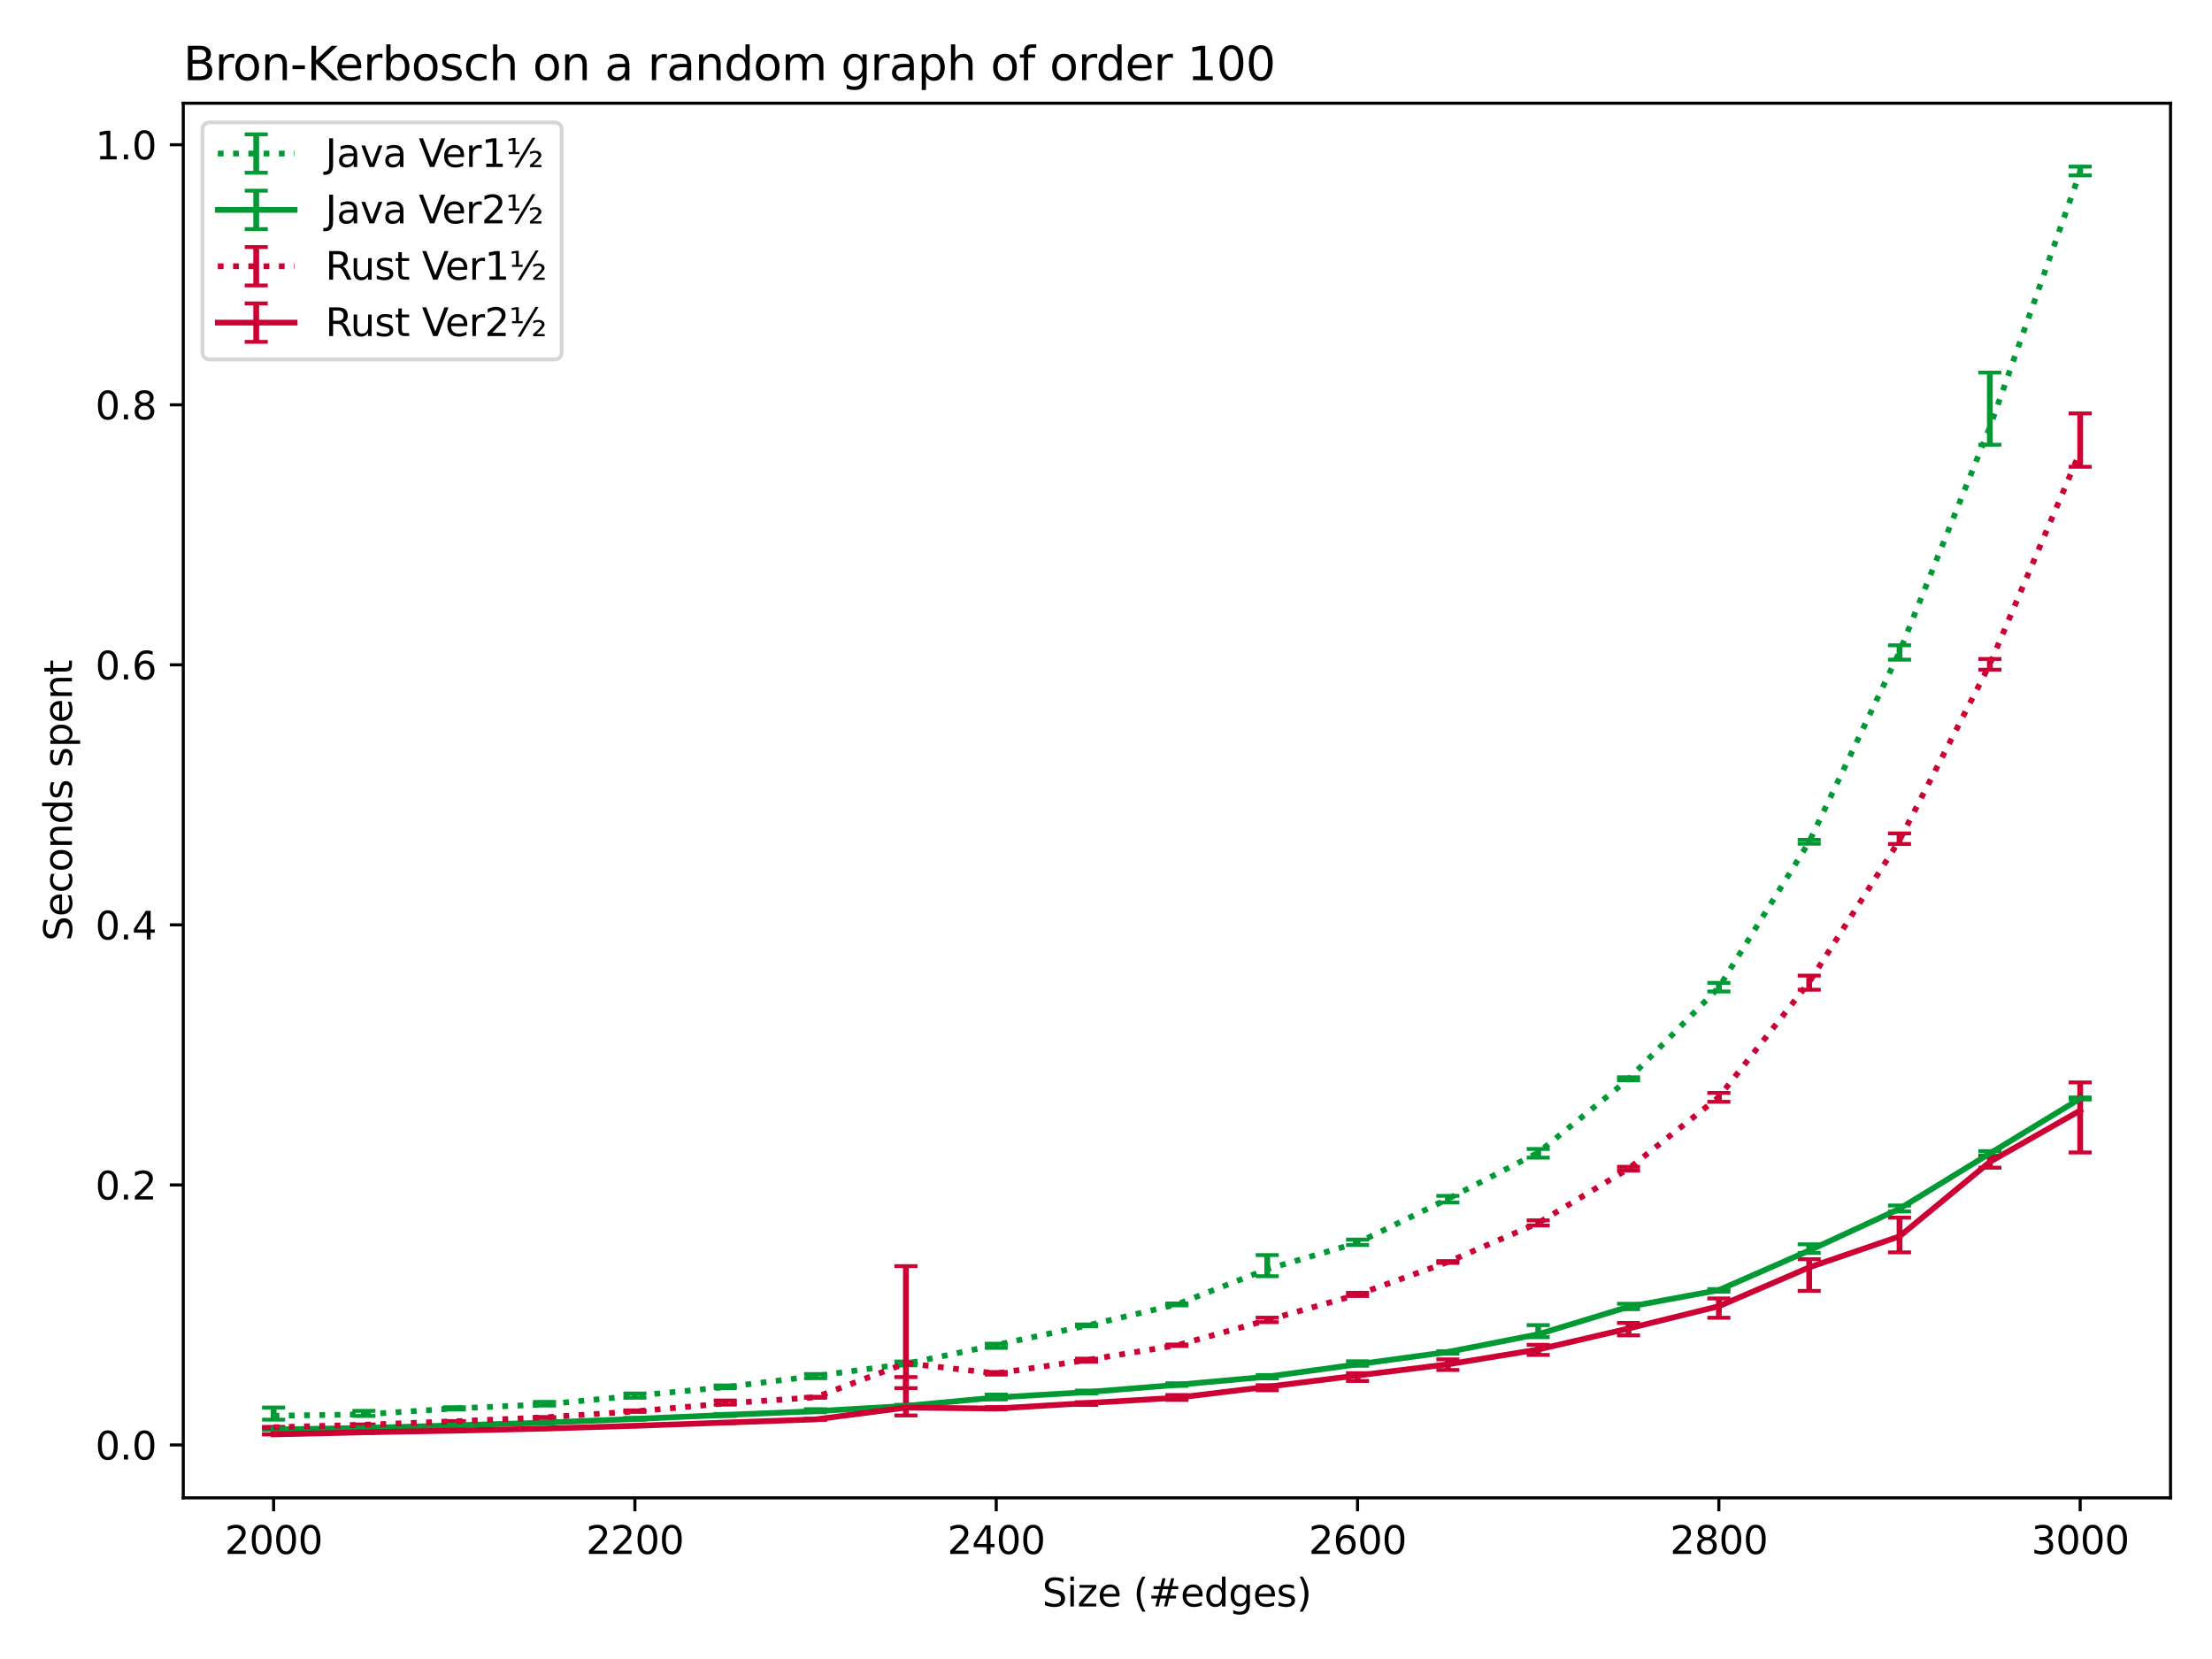 <?xml version="1.0" encoding="utf-8" standalone="no"?>
<!DOCTYPE svg PUBLIC "-//W3C//DTD SVG 1.1//EN"
  "http://www.w3.org/Graphics/SVG/1.1/DTD/svg11.dtd">
<svg xmlns:xlink="http://www.w3.org/1999/xlink" width="576pt" height="432pt" viewBox="0 0 576 432" xmlns="http://www.w3.org/2000/svg" version="1.1">
 <defs>
  <style type="text/css">*{stroke-linejoin: round; stroke-linecap: butt}</style>
 </defs>
 <g id="figure_1">
  <g id="patch_1">
   <path d="M 0 432 
L 576 432 
L 576 0 
L 0 0 
z
" style="fill: #ffffff"/>
  </g>
  <g id="axes_1">
   <g id="patch_2">
    <path d="M 47.72 390.04 
L 565.2 390.04 
L 565.2 26.88 
L 47.72 26.88 
z
" style="fill: #ffffff"/>
   </g>
   <g id="matplotlib.axis_1">
    <g id="xtick_1">
     <g id="line2d_1">
      <defs>
       <path id="mc74f61fcfc" d="M 0 0 
L 0 3.5 
" style="stroke: #000000; stroke-width: 0.8"/>
      </defs>
      <g>
       <use xlink:href="#mc74f61fcfc" x="71.242" y="390.04" style="stroke: #000000; stroke-width: 0.8"/>
      </g>
     </g>
     <g id="text_1">
      <!-- 2000 -->
      <g transform="translate(58.517 404.638) scale(0.1 -0.1)">
       <defs>
        <path id="DejaVuSans-32" d="M 1228 531 
L 3431 531 
L 3431 0 
L 469 0 
L 469 531 
Q 828 903 1448 1529 
Q 2069 2156 2228 2338 
Q 2531 2678 2651 2914 
Q 2772 3150 2772 3378 
Q 2772 3750 2511 3984 
Q 2250 4219 1831 4219 
Q 1534 4219 1204 4116 
Q 875 4013 500 3803 
L 500 4441 
Q 881 4594 1212 4672 
Q 1544 4750 1819 4750 
Q 2544 4750 2975 4387 
Q 3406 4025 3406 3419 
Q 3406 3131 3298 2873 
Q 3191 2616 2906 2266 
Q 2828 2175 2409 1742 
Q 1991 1309 1228 531 
z
" transform="scale(0.016)"/>
        <path id="DejaVuSans-30" d="M 2034 4250 
Q 1547 4250 1301 3770 
Q 1056 3291 1056 2328 
Q 1056 1369 1301 889 
Q 1547 409 2034 409 
Q 2525 409 2770 889 
Q 3016 1369 3016 2328 
Q 3016 3291 2770 3770 
Q 2525 4250 2034 4250 
z
M 2034 4750 
Q 2819 4750 3233 4129 
Q 3647 3509 3647 2328 
Q 3647 1150 3233 529 
Q 2819 -91 2034 -91 
Q 1250 -91 836 529 
Q 422 1150 422 2328 
Q 422 3509 836 4129 
Q 1250 4750 2034 4750 
z
" transform="scale(0.016)"/>
       </defs>
       <use xlink:href="#DejaVuSans-32"/>
       <use xlink:href="#DejaVuSans-30" x="63.623"/>
       <use xlink:href="#DejaVuSans-30" x="127.246"/>
       <use xlink:href="#DejaVuSans-30" x="190.869"/>
      </g>
     </g>
    </g>
    <g id="xtick_2">
     <g id="line2d_2">
      <g>
       <use xlink:href="#mc74f61fcfc" x="165.329" y="390.04" style="stroke: #000000; stroke-width: 0.8"/>
      </g>
     </g>
     <g id="text_2">
      <!-- 2200 -->
      <g transform="translate(152.604 404.638) scale(0.1 -0.1)">
       <use xlink:href="#DejaVuSans-32"/>
       <use xlink:href="#DejaVuSans-32" x="63.623"/>
       <use xlink:href="#DejaVuSans-30" x="127.246"/>
       <use xlink:href="#DejaVuSans-30" x="190.869"/>
      </g>
     </g>
    </g>
    <g id="xtick_3">
     <g id="line2d_3">
      <g>
       <use xlink:href="#mc74f61fcfc" x="259.416" y="390.04" style="stroke: #000000; stroke-width: 0.8"/>
      </g>
     </g>
     <g id="text_3">
      <!-- 2400 -->
      <g transform="translate(246.691 404.638) scale(0.1 -0.1)">
       <defs>
        <path id="DejaVuSans-34" d="M 2419 4116 
L 825 1625 
L 2419 1625 
L 2419 4116 
z
M 2253 4666 
L 3047 4666 
L 3047 1625 
L 3713 1625 
L 3713 1100 
L 3047 1100 
L 3047 0 
L 2419 0 
L 2419 1100 
L 313 1100 
L 313 1709 
L 2253 4666 
z
" transform="scale(0.016)"/>
       </defs>
       <use xlink:href="#DejaVuSans-32"/>
       <use xlink:href="#DejaVuSans-34" x="63.623"/>
       <use xlink:href="#DejaVuSans-30" x="127.246"/>
       <use xlink:href="#DejaVuSans-30" x="190.869"/>
      </g>
     </g>
    </g>
    <g id="xtick_4">
     <g id="line2d_4">
      <g>
       <use xlink:href="#mc74f61fcfc" x="353.504" y="390.04" style="stroke: #000000; stroke-width: 0.8"/>
      </g>
     </g>
     <g id="text_4">
      <!-- 2600 -->
      <g transform="translate(340.779 404.638) scale(0.1 -0.1)">
       <defs>
        <path id="DejaVuSans-36" d="M 2113 2584 
Q 1688 2584 1439 2293 
Q 1191 2003 1191 1497 
Q 1191 994 1439 701 
Q 1688 409 2113 409 
Q 2538 409 2786 701 
Q 3034 994 3034 1497 
Q 3034 2003 2786 2293 
Q 2538 2584 2113 2584 
z
M 3366 4563 
L 3366 3988 
Q 3128 4100 2886 4159 
Q 2644 4219 2406 4219 
Q 1781 4219 1451 3797 
Q 1122 3375 1075 2522 
Q 1259 2794 1537 2939 
Q 1816 3084 2150 3084 
Q 2853 3084 3261 2657 
Q 3669 2231 3669 1497 
Q 3669 778 3244 343 
Q 2819 -91 2113 -91 
Q 1303 -91 875 529 
Q 447 1150 447 2328 
Q 447 3434 972 4092 
Q 1497 4750 2381 4750 
Q 2619 4750 2861 4703 
Q 3103 4656 3366 4563 
z
" transform="scale(0.016)"/>
       </defs>
       <use xlink:href="#DejaVuSans-32"/>
       <use xlink:href="#DejaVuSans-36" x="63.623"/>
       <use xlink:href="#DejaVuSans-30" x="127.246"/>
       <use xlink:href="#DejaVuSans-30" x="190.869"/>
      </g>
     </g>
    </g>
    <g id="xtick_5">
     <g id="line2d_5">
      <g>
       <use xlink:href="#mc74f61fcfc" x="447.591" y="390.04" style="stroke: #000000; stroke-width: 0.8"/>
      </g>
     </g>
     <g id="text_5">
      <!-- 2800 -->
      <g transform="translate(434.866 404.638) scale(0.1 -0.1)">
       <defs>
        <path id="DejaVuSans-38" d="M 2034 2216 
Q 1584 2216 1326 1975 
Q 1069 1734 1069 1313 
Q 1069 891 1326 650 
Q 1584 409 2034 409 
Q 2484 409 2743 651 
Q 3003 894 3003 1313 
Q 3003 1734 2745 1975 
Q 2488 2216 2034 2216 
z
M 1403 2484 
Q 997 2584 770 2862 
Q 544 3141 544 3541 
Q 544 4100 942 4425 
Q 1341 4750 2034 4750 
Q 2731 4750 3128 4425 
Q 3525 4100 3525 3541 
Q 3525 3141 3298 2862 
Q 3072 2584 2669 2484 
Q 3125 2378 3379 2068 
Q 3634 1759 3634 1313 
Q 3634 634 3220 271 
Q 2806 -91 2034 -91 
Q 1263 -91 848 271 
Q 434 634 434 1313 
Q 434 1759 690 2068 
Q 947 2378 1403 2484 
z
M 1172 3481 
Q 1172 3119 1398 2916 
Q 1625 2713 2034 2713 
Q 2441 2713 2670 2916 
Q 2900 3119 2900 3481 
Q 2900 3844 2670 4047 
Q 2441 4250 2034 4250 
Q 1625 4250 1398 4047 
Q 1172 3844 1172 3481 
z
" transform="scale(0.016)"/>
       </defs>
       <use xlink:href="#DejaVuSans-32"/>
       <use xlink:href="#DejaVuSans-38" x="63.623"/>
       <use xlink:href="#DejaVuSans-30" x="127.246"/>
       <use xlink:href="#DejaVuSans-30" x="190.869"/>
      </g>
     </g>
    </g>
    <g id="xtick_6">
     <g id="line2d_6">
      <g>
       <use xlink:href="#mc74f61fcfc" x="541.678" y="390.04" style="stroke: #000000; stroke-width: 0.8"/>
      </g>
     </g>
     <g id="text_6">
      <!-- 3000 -->
      <g transform="translate(528.953 404.638) scale(0.1 -0.1)">
       <defs>
        <path id="DejaVuSans-33" d="M 2597 2516 
Q 3050 2419 3304 2112 
Q 3559 1806 3559 1356 
Q 3559 666 3084 287 
Q 2609 -91 1734 -91 
Q 1441 -91 1130 -33 
Q 819 25 488 141 
L 488 750 
Q 750 597 1062 519 
Q 1375 441 1716 441 
Q 2309 441 2620 675 
Q 2931 909 2931 1356 
Q 2931 1769 2642 2001 
Q 2353 2234 1838 2234 
L 1294 2234 
L 1294 2753 
L 1863 2753 
Q 2328 2753 2575 2939 
Q 2822 3125 2822 3475 
Q 2822 3834 2567 4026 
Q 2313 4219 1838 4219 
Q 1578 4219 1281 4162 
Q 984 4106 628 3988 
L 628 4550 
Q 988 4650 1302 4700 
Q 1616 4750 1894 4750 
Q 2613 4750 3031 4423 
Q 3450 4097 3450 3541 
Q 3450 3153 3228 2886 
Q 3006 2619 2597 2516 
z
" transform="scale(0.016)"/>
       </defs>
       <use xlink:href="#DejaVuSans-33"/>
       <use xlink:href="#DejaVuSans-30" x="63.623"/>
       <use xlink:href="#DejaVuSans-30" x="127.246"/>
       <use xlink:href="#DejaVuSans-30" x="190.869"/>
      </g>
     </g>
    </g>
    <g id="text_7">
     <!-- Size (#edges) -->
     <g transform="translate(271.409 418.317) scale(0.1 -0.1)">
      <defs>
       <path id="DejaVuSans-53" d="M 3425 4513 
L 3425 3897 
Q 3066 4069 2747 4153 
Q 2428 4238 2131 4238 
Q 1616 4238 1336 4038 
Q 1056 3838 1056 3469 
Q 1056 3159 1242 3001 
Q 1428 2844 1947 2747 
L 2328 2669 
Q 3034 2534 3370 2195 
Q 3706 1856 3706 1288 
Q 3706 609 3251 259 
Q 2797 -91 1919 -91 
Q 1588 -91 1214 -16 
Q 841 59 441 206 
L 441 856 
Q 825 641 1194 531 
Q 1563 422 1919 422 
Q 2459 422 2753 634 
Q 3047 847 3047 1241 
Q 3047 1584 2836 1778 
Q 2625 1972 2144 2069 
L 1759 2144 
Q 1053 2284 737 2584 
Q 422 2884 422 3419 
Q 422 4038 858 4394 
Q 1294 4750 2059 4750 
Q 2388 4750 2728 4690 
Q 3069 4631 3425 4513 
z
" transform="scale(0.016)"/>
       <path id="DejaVuSans-69" d="M 603 3500 
L 1178 3500 
L 1178 0 
L 603 0 
L 603 3500 
z
M 603 4863 
L 1178 4863 
L 1178 4134 
L 603 4134 
L 603 4863 
z
" transform="scale(0.016)"/>
       <path id="DejaVuSans-7a" d="M 353 3500 
L 3084 3500 
L 3084 2975 
L 922 459 
L 3084 459 
L 3084 0 
L 275 0 
L 275 525 
L 2438 3041 
L 353 3041 
L 353 3500 
z
" transform="scale(0.016)"/>
       <path id="DejaVuSans-65" d="M 3597 1894 
L 3597 1613 
L 953 1613 
Q 991 1019 1311 708 
Q 1631 397 2203 397 
Q 2534 397 2845 478 
Q 3156 559 3463 722 
L 3463 178 
Q 3153 47 2828 -22 
Q 2503 -91 2169 -91 
Q 1331 -91 842 396 
Q 353 884 353 1716 
Q 353 2575 817 3079 
Q 1281 3584 2069 3584 
Q 2775 3584 3186 3129 
Q 3597 2675 3597 1894 
z
M 3022 2063 
Q 3016 2534 2758 2815 
Q 2500 3097 2075 3097 
Q 1594 3097 1305 2825 
Q 1016 2553 972 2059 
L 3022 2063 
z
" transform="scale(0.016)"/>
       <path id="DejaVuSans-20" transform="scale(0.016)"/>
       <path id="DejaVuSans-28" d="M 1984 4856 
Q 1566 4138 1362 3434 
Q 1159 2731 1159 2009 
Q 1159 1288 1364 580 
Q 1569 -128 1984 -844 
L 1484 -844 
Q 1016 -109 783 600 
Q 550 1309 550 2009 
Q 550 2706 781 3412 
Q 1013 4119 1484 4856 
L 1984 4856 
z
" transform="scale(0.016)"/>
       <path id="DejaVuSans-23" d="M 3272 2816 
L 2363 2816 
L 2100 1772 
L 3016 1772 
L 3272 2816 
z
M 2803 4594 
L 2478 3297 
L 3391 3297 
L 3719 4594 
L 4219 4594 
L 3897 3297 
L 4872 3297 
L 4872 2816 
L 3775 2816 
L 3519 1772 
L 4513 1772 
L 4513 1294 
L 3397 1294 
L 3072 0 
L 2572 0 
L 2894 1294 
L 1978 1294 
L 1656 0 
L 1153 0 
L 1478 1294 
L 494 1294 
L 494 1772 
L 1594 1772 
L 1856 2816 
L 850 2816 
L 850 3297 
L 1978 3297 
L 2297 4594 
L 2803 4594 
z
" transform="scale(0.016)"/>
       <path id="DejaVuSans-64" d="M 2906 2969 
L 2906 4863 
L 3481 4863 
L 3481 0 
L 2906 0 
L 2906 525 
Q 2725 213 2448 61 
Q 2172 -91 1784 -91 
Q 1150 -91 751 415 
Q 353 922 353 1747 
Q 353 2572 751 3078 
Q 1150 3584 1784 3584 
Q 2172 3584 2448 3432 
Q 2725 3281 2906 2969 
z
M 947 1747 
Q 947 1113 1208 752 
Q 1469 391 1925 391 
Q 2381 391 2643 752 
Q 2906 1113 2906 1747 
Q 2906 2381 2643 2742 
Q 2381 3103 1925 3103 
Q 1469 3103 1208 2742 
Q 947 2381 947 1747 
z
" transform="scale(0.016)"/>
       <path id="DejaVuSans-67" d="M 2906 1791 
Q 2906 2416 2648 2759 
Q 2391 3103 1925 3103 
Q 1463 3103 1205 2759 
Q 947 2416 947 1791 
Q 947 1169 1205 825 
Q 1463 481 1925 481 
Q 2391 481 2648 825 
Q 2906 1169 2906 1791 
z
M 3481 434 
Q 3481 -459 3084 -895 
Q 2688 -1331 1869 -1331 
Q 1566 -1331 1297 -1286 
Q 1028 -1241 775 -1147 
L 775 -588 
Q 1028 -725 1275 -790 
Q 1522 -856 1778 -856 
Q 2344 -856 2625 -561 
Q 2906 -266 2906 331 
L 2906 616 
Q 2728 306 2450 153 
Q 2172 0 1784 0 
Q 1141 0 747 490 
Q 353 981 353 1791 
Q 353 2603 747 3093 
Q 1141 3584 1784 3584 
Q 2172 3584 2450 3431 
Q 2728 3278 2906 2969 
L 2906 3500 
L 3481 3500 
L 3481 434 
z
" transform="scale(0.016)"/>
       <path id="DejaVuSans-73" d="M 2834 3397 
L 2834 2853 
Q 2591 2978 2328 3040 
Q 2066 3103 1784 3103 
Q 1356 3103 1142 2972 
Q 928 2841 928 2578 
Q 928 2378 1081 2264 
Q 1234 2150 1697 2047 
L 1894 2003 
Q 2506 1872 2764 1633 
Q 3022 1394 3022 966 
Q 3022 478 2636 193 
Q 2250 -91 1575 -91 
Q 1294 -91 989 -36 
Q 684 19 347 128 
L 347 722 
Q 666 556 975 473 
Q 1284 391 1588 391 
Q 1994 391 2212 530 
Q 2431 669 2431 922 
Q 2431 1156 2273 1281 
Q 2116 1406 1581 1522 
L 1381 1569 
Q 847 1681 609 1914 
Q 372 2147 372 2553 
Q 372 3047 722 3315 
Q 1072 3584 1716 3584 
Q 2034 3584 2315 3537 
Q 2597 3491 2834 3397 
z
" transform="scale(0.016)"/>
       <path id="DejaVuSans-29" d="M 513 4856 
L 1013 4856 
Q 1481 4119 1714 3412 
Q 1947 2706 1947 2009 
Q 1947 1309 1714 600 
Q 1481 -109 1013 -844 
L 513 -844 
Q 928 -128 1133 580 
Q 1338 1288 1338 2009 
Q 1338 2731 1133 3434 
Q 928 4138 513 4856 
z
" transform="scale(0.016)"/>
      </defs>
      <use xlink:href="#DejaVuSans-53"/>
      <use xlink:href="#DejaVuSans-69" x="63.477"/>
      <use xlink:href="#DejaVuSans-7a" x="91.26"/>
      <use xlink:href="#DejaVuSans-65" x="143.75"/>
      <use xlink:href="#DejaVuSans-20" x="205.273"/>
      <use xlink:href="#DejaVuSans-28" x="237.061"/>
      <use xlink:href="#DejaVuSans-23" x="276.074"/>
      <use xlink:href="#DejaVuSans-65" x="359.863"/>
      <use xlink:href="#DejaVuSans-64" x="421.387"/>
      <use xlink:href="#DejaVuSans-67" x="484.863"/>
      <use xlink:href="#DejaVuSans-65" x="548.34"/>
      <use xlink:href="#DejaVuSans-73" x="609.863"/>
      <use xlink:href="#DejaVuSans-29" x="661.963"/>
     </g>
    </g>
   </g>
   <g id="matplotlib.axis_2">
    <g id="ytick_1">
     <g id="line2d_7">
      <defs>
       <path id="m7eb1c47a8f" d="M 0 0 
L -3.5 0 
" style="stroke: #000000; stroke-width: 0.8"/>
      </defs>
      <g>
       <use xlink:href="#m7eb1c47a8f" x="47.72" y="376.258" style="stroke: #000000; stroke-width: 0.8"/>
      </g>
     </g>
     <g id="text_8">
      <!-- 0.0 -->
      <g transform="translate(24.817 380.057) scale(0.1 -0.1)">
       <defs>
        <path id="DejaVuSans-2e" d="M 684 794 
L 1344 794 
L 1344 0 
L 684 0 
L 684 794 
z
" transform="scale(0.016)"/>
       </defs>
       <use xlink:href="#DejaVuSans-30"/>
       <use xlink:href="#DejaVuSans-2e" x="63.623"/>
       <use xlink:href="#DejaVuSans-30" x="95.41"/>
      </g>
     </g>
    </g>
    <g id="ytick_2">
     <g id="line2d_8">
      <g>
       <use xlink:href="#m7eb1c47a8f" x="47.72" y="308.546" style="stroke: #000000; stroke-width: 0.8"/>
      </g>
     </g>
     <g id="text_9">
      <!-- 0.2 -->
      <g transform="translate(24.817 312.345) scale(0.1 -0.1)">
       <use xlink:href="#DejaVuSans-30"/>
       <use xlink:href="#DejaVuSans-2e" x="63.623"/>
       <use xlink:href="#DejaVuSans-32" x="95.41"/>
      </g>
     </g>
    </g>
    <g id="ytick_3">
     <g id="line2d_9">
      <g>
       <use xlink:href="#m7eb1c47a8f" x="47.72" y="240.833" style="stroke: #000000; stroke-width: 0.8"/>
      </g>
     </g>
     <g id="text_10">
      <!-- 0.4 -->
      <g transform="translate(24.817 244.633) scale(0.1 -0.1)">
       <use xlink:href="#DejaVuSans-30"/>
       <use xlink:href="#DejaVuSans-2e" x="63.623"/>
       <use xlink:href="#DejaVuSans-34" x="95.41"/>
      </g>
     </g>
    </g>
    <g id="ytick_4">
     <g id="line2d_10">
      <g>
       <use xlink:href="#m7eb1c47a8f" x="47.72" y="173.121" style="stroke: #000000; stroke-width: 0.8"/>
      </g>
     </g>
     <g id="text_11">
      <!-- 0.6 -->
      <g transform="translate(24.817 176.92) scale(0.1 -0.1)">
       <use xlink:href="#DejaVuSans-30"/>
       <use xlink:href="#DejaVuSans-2e" x="63.623"/>
       <use xlink:href="#DejaVuSans-36" x="95.41"/>
      </g>
     </g>
    </g>
    <g id="ytick_5">
     <g id="line2d_11">
      <g>
       <use xlink:href="#m7eb1c47a8f" x="47.72" y="105.409" style="stroke: #000000; stroke-width: 0.8"/>
      </g>
     </g>
     <g id="text_12">
      <!-- 0.8 -->
      <g transform="translate(24.817 109.208) scale(0.1 -0.1)">
       <use xlink:href="#DejaVuSans-30"/>
       <use xlink:href="#DejaVuSans-2e" x="63.623"/>
       <use xlink:href="#DejaVuSans-38" x="95.41"/>
      </g>
     </g>
    </g>
    <g id="ytick_6">
     <g id="line2d_12">
      <g>
       <use xlink:href="#m7eb1c47a8f" x="47.72" y="37.697" style="stroke: #000000; stroke-width: 0.8"/>
      </g>
     </g>
     <g id="text_13">
      <!-- 1.0 -->
      <g transform="translate(24.817 41.496) scale(0.1 -0.1)">
       <defs>
        <path id="DejaVuSans-31" d="M 794 531 
L 1825 531 
L 1825 4091 
L 703 3866 
L 703 4441 
L 1819 4666 
L 2450 4666 
L 2450 531 
L 3481 531 
L 3481 0 
L 794 0 
L 794 531 
z
" transform="scale(0.016)"/>
       </defs>
       <use xlink:href="#DejaVuSans-31"/>
       <use xlink:href="#DejaVuSans-2e" x="63.623"/>
       <use xlink:href="#DejaVuSans-30" x="95.41"/>
      </g>
     </g>
    </g>
    <g id="text_14">
     <!-- Seconds spent -->
     <g transform="translate(18.737 245.04) rotate(-90) scale(0.1 -0.1)">
      <defs>
       <path id="DejaVuSans-63" d="M 3122 3366 
L 3122 2828 
Q 2878 2963 2633 3030 
Q 2388 3097 2138 3097 
Q 1578 3097 1268 2742 
Q 959 2388 959 1747 
Q 959 1106 1268 751 
Q 1578 397 2138 397 
Q 2388 397 2633 464 
Q 2878 531 3122 666 
L 3122 134 
Q 2881 22 2623 -34 
Q 2366 -91 2075 -91 
Q 1284 -91 818 406 
Q 353 903 353 1747 
Q 353 2603 823 3093 
Q 1294 3584 2113 3584 
Q 2378 3584 2631 3529 
Q 2884 3475 3122 3366 
z
" transform="scale(0.016)"/>
       <path id="DejaVuSans-6f" d="M 1959 3097 
Q 1497 3097 1228 2736 
Q 959 2375 959 1747 
Q 959 1119 1226 758 
Q 1494 397 1959 397 
Q 2419 397 2687 759 
Q 2956 1122 2956 1747 
Q 2956 2369 2687 2733 
Q 2419 3097 1959 3097 
z
M 1959 3584 
Q 2709 3584 3137 3096 
Q 3566 2609 3566 1747 
Q 3566 888 3137 398 
Q 2709 -91 1959 -91 
Q 1206 -91 779 398 
Q 353 888 353 1747 
Q 353 2609 779 3096 
Q 1206 3584 1959 3584 
z
" transform="scale(0.016)"/>
       <path id="DejaVuSans-6e" d="M 3513 2113 
L 3513 0 
L 2938 0 
L 2938 2094 
Q 2938 2591 2744 2837 
Q 2550 3084 2163 3084 
Q 1697 3084 1428 2787 
Q 1159 2491 1159 1978 
L 1159 0 
L 581 0 
L 581 3500 
L 1159 3500 
L 1159 2956 
Q 1366 3272 1645 3428 
Q 1925 3584 2291 3584 
Q 2894 3584 3203 3211 
Q 3513 2838 3513 2113 
z
" transform="scale(0.016)"/>
       <path id="DejaVuSans-70" d="M 1159 525 
L 1159 -1331 
L 581 -1331 
L 581 3500 
L 1159 3500 
L 1159 2969 
Q 1341 3281 1617 3432 
Q 1894 3584 2278 3584 
Q 2916 3584 3314 3078 
Q 3713 2572 3713 1747 
Q 3713 922 3314 415 
Q 2916 -91 2278 -91 
Q 1894 -91 1617 61 
Q 1341 213 1159 525 
z
M 3116 1747 
Q 3116 2381 2855 2742 
Q 2594 3103 2138 3103 
Q 1681 3103 1420 2742 
Q 1159 2381 1159 1747 
Q 1159 1113 1420 752 
Q 1681 391 2138 391 
Q 2594 391 2855 752 
Q 3116 1113 3116 1747 
z
" transform="scale(0.016)"/>
       <path id="DejaVuSans-74" d="M 1172 4494 
L 1172 3500 
L 2356 3500 
L 2356 3053 
L 1172 3053 
L 1172 1153 
Q 1172 725 1289 603 
Q 1406 481 1766 481 
L 2356 481 
L 2356 0 
L 1766 0 
Q 1100 0 847 248 
Q 594 497 594 1153 
L 594 3053 
L 172 3053 
L 172 3500 
L 594 3500 
L 594 4494 
L 1172 4494 
z
" transform="scale(0.016)"/>
      </defs>
      <use xlink:href="#DejaVuSans-53"/>
      <use xlink:href="#DejaVuSans-65" x="63.477"/>
      <use xlink:href="#DejaVuSans-63" x="125"/>
      <use xlink:href="#DejaVuSans-6f" x="179.98"/>
      <use xlink:href="#DejaVuSans-6e" x="241.162"/>
      <use xlink:href="#DejaVuSans-64" x="304.541"/>
      <use xlink:href="#DejaVuSans-73" x="368.018"/>
      <use xlink:href="#DejaVuSans-20" x="420.117"/>
      <use xlink:href="#DejaVuSans-73" x="451.904"/>
      <use xlink:href="#DejaVuSans-70" x="504.004"/>
      <use xlink:href="#DejaVuSans-65" x="567.48"/>
      <use xlink:href="#DejaVuSans-6e" x="629.004"/>
      <use xlink:href="#DejaVuSans-74" x="692.383"/>
     </g>
    </g>
   </g>
   <g id="LineCollection_1">
    <path d="M 71.242 369.675 
L 71.242 366.521 
" clip-path="url(#pd2621ff3a7)" style="fill: none; stroke: #009933; stroke-width: 1.5"/>
    <path d="M 94.764 368.711 
L 94.764 367.392 
" clip-path="url(#pd2621ff3a7)" style="fill: none; stroke: #009933; stroke-width: 1.5"/>
    <path d="M 118.285 367.028 
L 118.285 366.44 
" clip-path="url(#pd2621ff3a7)" style="fill: none; stroke: #009933; stroke-width: 1.5"/>
    <path d="M 141.807 366.001 
L 141.807 365.052 
" clip-path="url(#pd2621ff3a7)" style="fill: none; stroke: #009933; stroke-width: 1.5"/>
    <path d="M 165.329 363.968 
L 165.329 362.857 
" clip-path="url(#pd2621ff3a7)" style="fill: none; stroke: #009933; stroke-width: 1.5"/>
    <path d="M 188.851 361.461 
L 188.851 360.764 
" clip-path="url(#pd2621ff3a7)" style="fill: none; stroke: #009933; stroke-width: 1.5"/>
    <path d="M 212.373 358.878 
L 212.373 357.81 
" clip-path="url(#pd2621ff3a7)" style="fill: none; stroke: #009933; stroke-width: 1.5"/>
    <path d="M 235.895 355.53 
L 235.895 354.54 
" clip-path="url(#pd2621ff3a7)" style="fill: none; stroke: #009933; stroke-width: 1.5"/>
    <path d="M 259.416 350.975 
L 259.416 349.9 
" clip-path="url(#pd2621ff3a7)" style="fill: none; stroke: #009933; stroke-width: 1.5"/>
    <path d="M 282.938 345.38 
L 282.938 344.891 
" clip-path="url(#pd2621ff3a7)" style="fill: none; stroke: #009933; stroke-width: 1.5"/>
    <path d="M 306.46 339.917 
L 306.46 339.417 
" clip-path="url(#pd2621ff3a7)" style="fill: none; stroke: #009933; stroke-width: 1.5"/>
    <path d="M 329.982 332.322 
L 329.982 326.824 
" clip-path="url(#pd2621ff3a7)" style="fill: none; stroke: #009933; stroke-width: 1.5"/>
    <path d="M 353.504 324.188 
L 353.504 322.79 
" clip-path="url(#pd2621ff3a7)" style="fill: none; stroke: #009933; stroke-width: 1.5"/>
    <path d="M 377.025 313.117 
L 377.025 311.397 
" clip-path="url(#pd2621ff3a7)" style="fill: none; stroke: #009933; stroke-width: 1.5"/>
    <path d="M 400.547 301.454 
L 400.547 299.195 
" clip-path="url(#pd2621ff3a7)" style="fill: none; stroke: #009933; stroke-width: 1.5"/>
    <path d="M 424.069 281.307 
L 424.069 280.514 
" clip-path="url(#pd2621ff3a7)" style="fill: none; stroke: #009933; stroke-width: 1.5"/>
    <path d="M 447.591 258.172 
L 447.591 255.932 
" clip-path="url(#pd2621ff3a7)" style="fill: none; stroke: #009933; stroke-width: 1.5"/>
    <path d="M 471.113 219.698 
L 471.113 218.691 
" clip-path="url(#pd2621ff3a7)" style="fill: none; stroke: #009933; stroke-width: 1.5"/>
    <path d="M 494.635 171.77 
L 494.635 168.033 
" clip-path="url(#pd2621ff3a7)" style="fill: none; stroke: #009933; stroke-width: 1.5"/>
    <path d="M 518.156 115.811 
L 518.156 97.016 
" clip-path="url(#pd2621ff3a7)" style="fill: none; stroke: #009933; stroke-width: 1.5"/>
    <path d="M 541.678 45.667 
L 541.678 43.387 
" clip-path="url(#pd2621ff3a7)" style="fill: none; stroke: #009933; stroke-width: 1.5"/>
   </g>
   <g id="line2d_13">
    <defs>
     <path id="m567d63a80a" d="M 3 0 
L -3 -0 
" style="stroke: #009933"/>
    </defs>
    <g clip-path="url(#pd2621ff3a7)">
     <use xlink:href="#m567d63a80a" x="71.242" y="369.675" style="fill: #009933; stroke: #009933"/>
     <use xlink:href="#m567d63a80a" x="94.764" y="368.711" style="fill: #009933; stroke: #009933"/>
     <use xlink:href="#m567d63a80a" x="118.285" y="367.028" style="fill: #009933; stroke: #009933"/>
     <use xlink:href="#m567d63a80a" x="141.807" y="366.001" style="fill: #009933; stroke: #009933"/>
     <use xlink:href="#m567d63a80a" x="165.329" y="363.968" style="fill: #009933; stroke: #009933"/>
     <use xlink:href="#m567d63a80a" x="188.851" y="361.461" style="fill: #009933; stroke: #009933"/>
     <use xlink:href="#m567d63a80a" x="212.373" y="358.878" style="fill: #009933; stroke: #009933"/>
     <use xlink:href="#m567d63a80a" x="235.895" y="355.53" style="fill: #009933; stroke: #009933"/>
     <use xlink:href="#m567d63a80a" x="259.416" y="350.975" style="fill: #009933; stroke: #009933"/>
     <use xlink:href="#m567d63a80a" x="282.938" y="345.38" style="fill: #009933; stroke: #009933"/>
     <use xlink:href="#m567d63a80a" x="306.46" y="339.917" style="fill: #009933; stroke: #009933"/>
     <use xlink:href="#m567d63a80a" x="329.982" y="332.322" style="fill: #009933; stroke: #009933"/>
     <use xlink:href="#m567d63a80a" x="353.504" y="324.188" style="fill: #009933; stroke: #009933"/>
     <use xlink:href="#m567d63a80a" x="377.025" y="313.117" style="fill: #009933; stroke: #009933"/>
     <use xlink:href="#m567d63a80a" x="400.547" y="301.454" style="fill: #009933; stroke: #009933"/>
     <use xlink:href="#m567d63a80a" x="424.069" y="281.307" style="fill: #009933; stroke: #009933"/>
     <use xlink:href="#m567d63a80a" x="447.591" y="258.172" style="fill: #009933; stroke: #009933"/>
     <use xlink:href="#m567d63a80a" x="471.113" y="219.698" style="fill: #009933; stroke: #009933"/>
     <use xlink:href="#m567d63a80a" x="494.635" y="171.77" style="fill: #009933; stroke: #009933"/>
     <use xlink:href="#m567d63a80a" x="518.156" y="115.811" style="fill: #009933; stroke: #009933"/>
     <use xlink:href="#m567d63a80a" x="541.678" y="45.667" style="fill: #009933; stroke: #009933"/>
    </g>
   </g>
   <g id="line2d_14">
    <g clip-path="url(#pd2621ff3a7)">
     <use xlink:href="#m567d63a80a" x="71.242" y="366.521" style="fill: #009933; stroke: #009933"/>
     <use xlink:href="#m567d63a80a" x="94.764" y="367.392" style="fill: #009933; stroke: #009933"/>
     <use xlink:href="#m567d63a80a" x="118.285" y="366.44" style="fill: #009933; stroke: #009933"/>
     <use xlink:href="#m567d63a80a" x="141.807" y="365.052" style="fill: #009933; stroke: #009933"/>
     <use xlink:href="#m567d63a80a" x="165.329" y="362.857" style="fill: #009933; stroke: #009933"/>
     <use xlink:href="#m567d63a80a" x="188.851" y="360.764" style="fill: #009933; stroke: #009933"/>
     <use xlink:href="#m567d63a80a" x="212.373" y="357.81" style="fill: #009933; stroke: #009933"/>
     <use xlink:href="#m567d63a80a" x="235.895" y="354.54" style="fill: #009933; stroke: #009933"/>
     <use xlink:href="#m567d63a80a" x="259.416" y="349.9" style="fill: #009933; stroke: #009933"/>
     <use xlink:href="#m567d63a80a" x="282.938" y="344.891" style="fill: #009933; stroke: #009933"/>
     <use xlink:href="#m567d63a80a" x="306.46" y="339.417" style="fill: #009933; stroke: #009933"/>
     <use xlink:href="#m567d63a80a" x="329.982" y="326.824" style="fill: #009933; stroke: #009933"/>
     <use xlink:href="#m567d63a80a" x="353.504" y="322.79" style="fill: #009933; stroke: #009933"/>
     <use xlink:href="#m567d63a80a" x="377.025" y="311.397" style="fill: #009933; stroke: #009933"/>
     <use xlink:href="#m567d63a80a" x="400.547" y="299.195" style="fill: #009933; stroke: #009933"/>
     <use xlink:href="#m567d63a80a" x="424.069" y="280.514" style="fill: #009933; stroke: #009933"/>
     <use xlink:href="#m567d63a80a" x="447.591" y="255.932" style="fill: #009933; stroke: #009933"/>
     <use xlink:href="#m567d63a80a" x="471.113" y="218.691" style="fill: #009933; stroke: #009933"/>
     <use xlink:href="#m567d63a80a" x="494.635" y="168.033" style="fill: #009933; stroke: #009933"/>
     <use xlink:href="#m567d63a80a" x="518.156" y="97.016" style="fill: #009933; stroke: #009933"/>
     <use xlink:href="#m567d63a80a" x="541.678" y="43.387" style="fill: #009933; stroke: #009933"/>
    </g>
   </g>
   <g id="LineCollection_2">
    <path d="M 71.242 372.316 
L 71.242 372.006 
" clip-path="url(#pd2621ff3a7)" style="fill: none; stroke: #009933; stroke-width: 1.5"/>
    <path d="M 94.764 371.919 
L 94.764 371.765 
" clip-path="url(#pd2621ff3a7)" style="fill: none; stroke: #009933; stroke-width: 1.5"/>
    <path d="M 118.285 371.326 
L 118.285 371.063 
" clip-path="url(#pd2621ff3a7)" style="fill: none; stroke: #009933; stroke-width: 1.5"/>
    <path d="M 141.807 370.574 
L 141.807 370.287 
" clip-path="url(#pd2621ff3a7)" style="fill: none; stroke: #009933; stroke-width: 1.5"/>
    <path d="M 165.329 369.701 
L 165.329 369.232 
" clip-path="url(#pd2621ff3a7)" style="fill: none; stroke: #009933; stroke-width: 1.5"/>
    <path d="M 188.851 368.723 
L 188.851 368.185 
" clip-path="url(#pd2621ff3a7)" style="fill: none; stroke: #009933; stroke-width: 1.5"/>
    <path d="M 212.373 367.735 
L 212.373 366.951 
" clip-path="url(#pd2621ff3a7)" style="fill: none; stroke: #009933; stroke-width: 1.5"/>
    <path d="M 235.895 366.263 
L 235.895 365.813 
" clip-path="url(#pd2621ff3a7)" style="fill: none; stroke: #009933; stroke-width: 1.5"/>
    <path d="M 259.416 364.412 
L 259.416 363.154 
" clip-path="url(#pd2621ff3a7)" style="fill: none; stroke: #009933; stroke-width: 1.5"/>
    <path d="M 282.938 362.852 
L 282.938 362.102 
" clip-path="url(#pd2621ff3a7)" style="fill: none; stroke: #009933; stroke-width: 1.5"/>
    <path d="M 306.46 360.872 
L 306.46 360.205 
" clip-path="url(#pd2621ff3a7)" style="fill: none; stroke: #009933; stroke-width: 1.5"/>
    <path d="M 329.982 358.919 
L 329.982 358.048 
" clip-path="url(#pd2621ff3a7)" style="fill: none; stroke: #009933; stroke-width: 1.5"/>
    <path d="M 353.504 355.643 
L 353.504 354.464 
" clip-path="url(#pd2621ff3a7)" style="fill: none; stroke: #009933; stroke-width: 1.5"/>
    <path d="M 377.025 352.508 
L 377.025 351.849 
" clip-path="url(#pd2621ff3a7)" style="fill: none; stroke: #009933; stroke-width: 1.5"/>
    <path d="M 400.547 348.206 
L 400.547 345.063 
" clip-path="url(#pd2621ff3a7)" style="fill: none; stroke: #009933; stroke-width: 1.5"/>
    <path d="M 424.069 340.902 
L 424.069 339.501 
" clip-path="url(#pd2621ff3a7)" style="fill: none; stroke: #009933; stroke-width: 1.5"/>
    <path d="M 447.591 336.358 
L 447.591 335.673 
" clip-path="url(#pd2621ff3a7)" style="fill: none; stroke: #009933; stroke-width: 1.5"/>
    <path d="M 471.113 326.257 
L 471.113 324.013 
" clip-path="url(#pd2621ff3a7)" style="fill: none; stroke: #009933; stroke-width: 1.5"/>
    <path d="M 494.635 315.467 
L 494.635 313.913 
" clip-path="url(#pd2621ff3a7)" style="fill: none; stroke: #009933; stroke-width: 1.5"/>
    <path d="M 518.156 300.885 
L 518.156 299.744 
" clip-path="url(#pd2621ff3a7)" style="fill: none; stroke: #009933; stroke-width: 1.5"/>
    <path d="M 541.678 286.301 
L 541.678 285.785 
" clip-path="url(#pd2621ff3a7)" style="fill: none; stroke: #009933; stroke-width: 1.5"/>
   </g>
   <g id="line2d_15">
    <g clip-path="url(#pd2621ff3a7)">
     <use xlink:href="#m567d63a80a" x="71.242" y="372.316" style="fill: #009933; stroke: #009933"/>
     <use xlink:href="#m567d63a80a" x="94.764" y="371.919" style="fill: #009933; stroke: #009933"/>
     <use xlink:href="#m567d63a80a" x="118.285" y="371.326" style="fill: #009933; stroke: #009933"/>
     <use xlink:href="#m567d63a80a" x="141.807" y="370.574" style="fill: #009933; stroke: #009933"/>
     <use xlink:href="#m567d63a80a" x="165.329" y="369.701" style="fill: #009933; stroke: #009933"/>
     <use xlink:href="#m567d63a80a" x="188.851" y="368.723" style="fill: #009933; stroke: #009933"/>
     <use xlink:href="#m567d63a80a" x="212.373" y="367.735" style="fill: #009933; stroke: #009933"/>
     <use xlink:href="#m567d63a80a" x="235.895" y="366.263" style="fill: #009933; stroke: #009933"/>
     <use xlink:href="#m567d63a80a" x="259.416" y="364.412" style="fill: #009933; stroke: #009933"/>
     <use xlink:href="#m567d63a80a" x="282.938" y="362.852" style="fill: #009933; stroke: #009933"/>
     <use xlink:href="#m567d63a80a" x="306.46" y="360.872" style="fill: #009933; stroke: #009933"/>
     <use xlink:href="#m567d63a80a" x="329.982" y="358.919" style="fill: #009933; stroke: #009933"/>
     <use xlink:href="#m567d63a80a" x="353.504" y="355.643" style="fill: #009933; stroke: #009933"/>
     <use xlink:href="#m567d63a80a" x="377.025" y="352.508" style="fill: #009933; stroke: #009933"/>
     <use xlink:href="#m567d63a80a" x="400.547" y="348.206" style="fill: #009933; stroke: #009933"/>
     <use xlink:href="#m567d63a80a" x="424.069" y="340.902" style="fill: #009933; stroke: #009933"/>
     <use xlink:href="#m567d63a80a" x="447.591" y="336.358" style="fill: #009933; stroke: #009933"/>
     <use xlink:href="#m567d63a80a" x="471.113" y="326.257" style="fill: #009933; stroke: #009933"/>
     <use xlink:href="#m567d63a80a" x="494.635" y="315.467" style="fill: #009933; stroke: #009933"/>
     <use xlink:href="#m567d63a80a" x="518.156" y="300.885" style="fill: #009933; stroke: #009933"/>
     <use xlink:href="#m567d63a80a" x="541.678" y="286.301" style="fill: #009933; stroke: #009933"/>
    </g>
   </g>
   <g id="line2d_16">
    <g clip-path="url(#pd2621ff3a7)">
     <use xlink:href="#m567d63a80a" x="71.242" y="372.006" style="fill: #009933; stroke: #009933"/>
     <use xlink:href="#m567d63a80a" x="94.764" y="371.765" style="fill: #009933; stroke: #009933"/>
     <use xlink:href="#m567d63a80a" x="118.285" y="371.063" style="fill: #009933; stroke: #009933"/>
     <use xlink:href="#m567d63a80a" x="141.807" y="370.287" style="fill: #009933; stroke: #009933"/>
     <use xlink:href="#m567d63a80a" x="165.329" y="369.232" style="fill: #009933; stroke: #009933"/>
     <use xlink:href="#m567d63a80a" x="188.851" y="368.185" style="fill: #009933; stroke: #009933"/>
     <use xlink:href="#m567d63a80a" x="212.373" y="366.951" style="fill: #009933; stroke: #009933"/>
     <use xlink:href="#m567d63a80a" x="235.895" y="365.813" style="fill: #009933; stroke: #009933"/>
     <use xlink:href="#m567d63a80a" x="259.416" y="363.154" style="fill: #009933; stroke: #009933"/>
     <use xlink:href="#m567d63a80a" x="282.938" y="362.102" style="fill: #009933; stroke: #009933"/>
     <use xlink:href="#m567d63a80a" x="306.46" y="360.205" style="fill: #009933; stroke: #009933"/>
     <use xlink:href="#m567d63a80a" x="329.982" y="358.048" style="fill: #009933; stroke: #009933"/>
     <use xlink:href="#m567d63a80a" x="353.504" y="354.464" style="fill: #009933; stroke: #009933"/>
     <use xlink:href="#m567d63a80a" x="377.025" y="351.849" style="fill: #009933; stroke: #009933"/>
     <use xlink:href="#m567d63a80a" x="400.547" y="345.063" style="fill: #009933; stroke: #009933"/>
     <use xlink:href="#m567d63a80a" x="424.069" y="339.501" style="fill: #009933; stroke: #009933"/>
     <use xlink:href="#m567d63a80a" x="447.591" y="335.673" style="fill: #009933; stroke: #009933"/>
     <use xlink:href="#m567d63a80a" x="471.113" y="324.013" style="fill: #009933; stroke: #009933"/>
     <use xlink:href="#m567d63a80a" x="494.635" y="313.913" style="fill: #009933; stroke: #009933"/>
     <use xlink:href="#m567d63a80a" x="518.156" y="299.744" style="fill: #009933; stroke: #009933"/>
     <use xlink:href="#m567d63a80a" x="541.678" y="285.785" style="fill: #009933; stroke: #009933"/>
    </g>
   </g>
   <g id="LineCollection_3">
    <path d="M 71.242 371.803 
L 71.242 371.556 
" clip-path="url(#pd2621ff3a7)" style="fill: none; stroke: #cc0033; stroke-width: 1.5"/>
    <path d="M 94.764 371.083 
L 94.764 370.919 
" clip-path="url(#pd2621ff3a7)" style="fill: none; stroke: #cc0033; stroke-width: 1.5"/>
    <path d="M 118.285 370.211 
L 118.285 370.032 
" clip-path="url(#pd2621ff3a7)" style="fill: none; stroke: #cc0033; stroke-width: 1.5"/>
    <path d="M 141.807 369.247 
L 141.807 368.99 
" clip-path="url(#pd2621ff3a7)" style="fill: none; stroke: #cc0033; stroke-width: 1.5"/>
    <path d="M 165.329 367.654 
L 165.329 367.25 
" clip-path="url(#pd2621ff3a7)" style="fill: none; stroke: #cc0033; stroke-width: 1.5"/>
    <path d="M 188.851 365.765 
L 188.851 364.688 
" clip-path="url(#pd2621ff3a7)" style="fill: none; stroke: #cc0033; stroke-width: 1.5"/>
    <path d="M 212.373 363.977 
L 212.373 363.722 
" clip-path="url(#pd2621ff3a7)" style="fill: none; stroke: #cc0033; stroke-width: 1.5"/>
    <path d="M 235.895 361.474 
L 235.895 329.697 
" clip-path="url(#pd2621ff3a7)" style="fill: none; stroke: #cc0033; stroke-width: 1.5"/>
    <path d="M 259.416 357.947 
L 259.416 357.26 
" clip-path="url(#pd2621ff3a7)" style="fill: none; stroke: #cc0033; stroke-width: 1.5"/>
    <path d="M 282.938 354.585 
L 282.938 353.796 
" clip-path="url(#pd2621ff3a7)" style="fill: none; stroke: #cc0033; stroke-width: 1.5"/>
    <path d="M 306.46 350.493 
L 306.46 350.112 
" clip-path="url(#pd2621ff3a7)" style="fill: none; stroke: #cc0033; stroke-width: 1.5"/>
    <path d="M 329.982 344.286 
L 329.982 343.116 
" clip-path="url(#pd2621ff3a7)" style="fill: none; stroke: #cc0033; stroke-width: 1.5"/>
    <path d="M 353.504 337.472 
L 353.504 336.637 
" clip-path="url(#pd2621ff3a7)" style="fill: none; stroke: #cc0033; stroke-width: 1.5"/>
    <path d="M 377.025 328.864 
L 377.025 328.384 
" clip-path="url(#pd2621ff3a7)" style="fill: none; stroke: #cc0033; stroke-width: 1.5"/>
    <path d="M 400.547 319.116 
L 400.547 317.784 
" clip-path="url(#pd2621ff3a7)" style="fill: none; stroke: #cc0033; stroke-width: 1.5"/>
    <path d="M 424.069 304.827 
L 424.069 303.823 
" clip-path="url(#pd2621ff3a7)" style="fill: none; stroke: #cc0033; stroke-width: 1.5"/>
    <path d="M 447.591 286.898 
L 447.591 284.588 
" clip-path="url(#pd2621ff3a7)" style="fill: none; stroke: #cc0033; stroke-width: 1.5"/>
    <path d="M 471.113 257.721 
L 471.113 254.046 
" clip-path="url(#pd2621ff3a7)" style="fill: none; stroke: #cc0033; stroke-width: 1.5"/>
    <path d="M 494.635 219.772 
L 494.635 217.015 
" clip-path="url(#pd2621ff3a7)" style="fill: none; stroke: #cc0033; stroke-width: 1.5"/>
    <path d="M 518.156 174.389 
L 518.156 171.594 
" clip-path="url(#pd2621ff3a7)" style="fill: none; stroke: #cc0033; stroke-width: 1.5"/>
    <path d="M 541.678 121.545 
L 541.678 107.656 
" clip-path="url(#pd2621ff3a7)" style="fill: none; stroke: #cc0033; stroke-width: 1.5"/>
   </g>
   <g id="line2d_17">
    <defs>
     <path id="md3fe7ae338" d="M 3 0 
L -3 -0 
" style="stroke: #cc0033"/>
    </defs>
    <g clip-path="url(#pd2621ff3a7)">
     <use xlink:href="#md3fe7ae338" x="71.242" y="371.803" style="fill: #cc0033; stroke: #cc0033"/>
     <use xlink:href="#md3fe7ae338" x="94.764" y="371.083" style="fill: #cc0033; stroke: #cc0033"/>
     <use xlink:href="#md3fe7ae338" x="118.285" y="370.211" style="fill: #cc0033; stroke: #cc0033"/>
     <use xlink:href="#md3fe7ae338" x="141.807" y="369.247" style="fill: #cc0033; stroke: #cc0033"/>
     <use xlink:href="#md3fe7ae338" x="165.329" y="367.654" style="fill: #cc0033; stroke: #cc0033"/>
     <use xlink:href="#md3fe7ae338" x="188.851" y="365.765" style="fill: #cc0033; stroke: #cc0033"/>
     <use xlink:href="#md3fe7ae338" x="212.373" y="363.977" style="fill: #cc0033; stroke: #cc0033"/>
     <use xlink:href="#md3fe7ae338" x="235.895" y="361.474" style="fill: #cc0033; stroke: #cc0033"/>
     <use xlink:href="#md3fe7ae338" x="259.416" y="357.947" style="fill: #cc0033; stroke: #cc0033"/>
     <use xlink:href="#md3fe7ae338" x="282.938" y="354.585" style="fill: #cc0033; stroke: #cc0033"/>
     <use xlink:href="#md3fe7ae338" x="306.46" y="350.493" style="fill: #cc0033; stroke: #cc0033"/>
     <use xlink:href="#md3fe7ae338" x="329.982" y="344.286" style="fill: #cc0033; stroke: #cc0033"/>
     <use xlink:href="#md3fe7ae338" x="353.504" y="337.472" style="fill: #cc0033; stroke: #cc0033"/>
     <use xlink:href="#md3fe7ae338" x="377.025" y="328.864" style="fill: #cc0033; stroke: #cc0033"/>
     <use xlink:href="#md3fe7ae338" x="400.547" y="319.116" style="fill: #cc0033; stroke: #cc0033"/>
     <use xlink:href="#md3fe7ae338" x="424.069" y="304.827" style="fill: #cc0033; stroke: #cc0033"/>
     <use xlink:href="#md3fe7ae338" x="447.591" y="286.898" style="fill: #cc0033; stroke: #cc0033"/>
     <use xlink:href="#md3fe7ae338" x="471.113" y="257.721" style="fill: #cc0033; stroke: #cc0033"/>
     <use xlink:href="#md3fe7ae338" x="494.635" y="219.772" style="fill: #cc0033; stroke: #cc0033"/>
     <use xlink:href="#md3fe7ae338" x="518.156" y="174.389" style="fill: #cc0033; stroke: #cc0033"/>
     <use xlink:href="#md3fe7ae338" x="541.678" y="121.545" style="fill: #cc0033; stroke: #cc0033"/>
    </g>
   </g>
   <g id="line2d_18">
    <g clip-path="url(#pd2621ff3a7)">
     <use xlink:href="#md3fe7ae338" x="71.242" y="371.556" style="fill: #cc0033; stroke: #cc0033"/>
     <use xlink:href="#md3fe7ae338" x="94.764" y="370.919" style="fill: #cc0033; stroke: #cc0033"/>
     <use xlink:href="#md3fe7ae338" x="118.285" y="370.032" style="fill: #cc0033; stroke: #cc0033"/>
     <use xlink:href="#md3fe7ae338" x="141.807" y="368.99" style="fill: #cc0033; stroke: #cc0033"/>
     <use xlink:href="#md3fe7ae338" x="165.329" y="367.25" style="fill: #cc0033; stroke: #cc0033"/>
     <use xlink:href="#md3fe7ae338" x="188.851" y="364.688" style="fill: #cc0033; stroke: #cc0033"/>
     <use xlink:href="#md3fe7ae338" x="212.373" y="363.722" style="fill: #cc0033; stroke: #cc0033"/>
     <use xlink:href="#md3fe7ae338" x="235.895" y="329.697" style="fill: #cc0033; stroke: #cc0033"/>
     <use xlink:href="#md3fe7ae338" x="259.416" y="357.26" style="fill: #cc0033; stroke: #cc0033"/>
     <use xlink:href="#md3fe7ae338" x="282.938" y="353.796" style="fill: #cc0033; stroke: #cc0033"/>
     <use xlink:href="#md3fe7ae338" x="306.46" y="350.112" style="fill: #cc0033; stroke: #cc0033"/>
     <use xlink:href="#md3fe7ae338" x="329.982" y="343.116" style="fill: #cc0033; stroke: #cc0033"/>
     <use xlink:href="#md3fe7ae338" x="353.504" y="336.637" style="fill: #cc0033; stroke: #cc0033"/>
     <use xlink:href="#md3fe7ae338" x="377.025" y="328.384" style="fill: #cc0033; stroke: #cc0033"/>
     <use xlink:href="#md3fe7ae338" x="400.547" y="317.784" style="fill: #cc0033; stroke: #cc0033"/>
     <use xlink:href="#md3fe7ae338" x="424.069" y="303.823" style="fill: #cc0033; stroke: #cc0033"/>
     <use xlink:href="#md3fe7ae338" x="447.591" y="284.588" style="fill: #cc0033; stroke: #cc0033"/>
     <use xlink:href="#md3fe7ae338" x="471.113" y="254.046" style="fill: #cc0033; stroke: #cc0033"/>
     <use xlink:href="#md3fe7ae338" x="494.635" y="217.015" style="fill: #cc0033; stroke: #cc0033"/>
     <use xlink:href="#md3fe7ae338" x="518.156" y="171.594" style="fill: #cc0033; stroke: #cc0033"/>
     <use xlink:href="#md3fe7ae338" x="541.678" y="107.656" style="fill: #cc0033; stroke: #cc0033"/>
    </g>
   </g>
   <g id="LineCollection_4">
    <path d="M 71.242 373.533 
L 71.242 373.459 
" clip-path="url(#pd2621ff3a7)" style="fill: none; stroke: #cc0033; stroke-width: 1.5"/>
    <path d="M 94.764 373.104 
L 94.764 372.766 
" clip-path="url(#pd2621ff3a7)" style="fill: none; stroke: #cc0033; stroke-width: 1.5"/>
    <path d="M 118.285 372.624 
L 118.285 372.44 
" clip-path="url(#pd2621ff3a7)" style="fill: none; stroke: #cc0033; stroke-width: 1.5"/>
    <path d="M 141.807 372.087 
L 141.807 371.943 
" clip-path="url(#pd2621ff3a7)" style="fill: none; stroke: #cc0033; stroke-width: 1.5"/>
    <path d="M 165.329 371.384 
L 165.329 371.183 
" clip-path="url(#pd2621ff3a7)" style="fill: none; stroke: #cc0033; stroke-width: 1.5"/>
    <path d="M 188.851 370.536 
L 188.851 370.318 
" clip-path="url(#pd2621ff3a7)" style="fill: none; stroke: #cc0033; stroke-width: 1.5"/>
    <path d="M 212.373 369.733 
L 212.373 369.412 
" clip-path="url(#pd2621ff3a7)" style="fill: none; stroke: #cc0033; stroke-width: 1.5"/>
    <path d="M 235.895 368.59 
L 235.895 358.595 
" clip-path="url(#pd2621ff3a7)" style="fill: none; stroke: #cc0033; stroke-width: 1.5"/>
    <path d="M 259.416 367.002 
L 259.416 366.404 
" clip-path="url(#pd2621ff3a7)" style="fill: none; stroke: #cc0033; stroke-width: 1.5"/>
    <path d="M 282.938 365.847 
L 282.938 365.128 
" clip-path="url(#pd2621ff3a7)" style="fill: none; stroke: #cc0033; stroke-width: 1.5"/>
    <path d="M 306.46 364.539 
L 306.46 363.259 
" clip-path="url(#pd2621ff3a7)" style="fill: none; stroke: #cc0033; stroke-width: 1.5"/>
    <path d="M 329.982 362.032 
L 329.982 360.708 
" clip-path="url(#pd2621ff3a7)" style="fill: none; stroke: #cc0033; stroke-width: 1.5"/>
    <path d="M 353.504 359.599 
L 353.504 357.568 
" clip-path="url(#pd2621ff3a7)" style="fill: none; stroke: #cc0033; stroke-width: 1.5"/>
    <path d="M 377.025 356.749 
L 377.025 353.984 
" clip-path="url(#pd2621ff3a7)" style="fill: none; stroke: #cc0033; stroke-width: 1.5"/>
    <path d="M 400.547 352.823 
L 400.547 350.189 
" clip-path="url(#pd2621ff3a7)" style="fill: none; stroke: #cc0033; stroke-width: 1.5"/>
    <path d="M 424.069 347.725 
L 424.069 344.494 
" clip-path="url(#pd2621ff3a7)" style="fill: none; stroke: #cc0033; stroke-width: 1.5"/>
    <path d="M 447.591 343.142 
L 447.591 338.119 
" clip-path="url(#pd2621ff3a7)" style="fill: none; stroke: #cc0033; stroke-width: 1.5"/>
    <path d="M 471.113 336.152 
L 471.113 327.902 
" clip-path="url(#pd2621ff3a7)" style="fill: none; stroke: #cc0033; stroke-width: 1.5"/>
    <path d="M 494.635 326.119 
L 494.635 317.063 
" clip-path="url(#pd2621ff3a7)" style="fill: none; stroke: #cc0033; stroke-width: 1.5"/>
    <path d="M 518.156 304.054 
L 518.156 301.201 
" clip-path="url(#pd2621ff3a7)" style="fill: none; stroke: #cc0033; stroke-width: 1.5"/>
    <path d="M 541.678 300.103 
L 541.678 281.859 
" clip-path="url(#pd2621ff3a7)" style="fill: none; stroke: #cc0033; stroke-width: 1.5"/>
   </g>
   <g id="line2d_19">
    <g clip-path="url(#pd2621ff3a7)">
     <use xlink:href="#md3fe7ae338" x="71.242" y="373.533" style="fill: #cc0033; stroke: #cc0033"/>
     <use xlink:href="#md3fe7ae338" x="94.764" y="373.104" style="fill: #cc0033; stroke: #cc0033"/>
     <use xlink:href="#md3fe7ae338" x="118.285" y="372.624" style="fill: #cc0033; stroke: #cc0033"/>
     <use xlink:href="#md3fe7ae338" x="141.807" y="372.087" style="fill: #cc0033; stroke: #cc0033"/>
     <use xlink:href="#md3fe7ae338" x="165.329" y="371.384" style="fill: #cc0033; stroke: #cc0033"/>
     <use xlink:href="#md3fe7ae338" x="188.851" y="370.536" style="fill: #cc0033; stroke: #cc0033"/>
     <use xlink:href="#md3fe7ae338" x="212.373" y="369.733" style="fill: #cc0033; stroke: #cc0033"/>
     <use xlink:href="#md3fe7ae338" x="235.895" y="368.59" style="fill: #cc0033; stroke: #cc0033"/>
     <use xlink:href="#md3fe7ae338" x="259.416" y="367.002" style="fill: #cc0033; stroke: #cc0033"/>
     <use xlink:href="#md3fe7ae338" x="282.938" y="365.847" style="fill: #cc0033; stroke: #cc0033"/>
     <use xlink:href="#md3fe7ae338" x="306.46" y="364.539" style="fill: #cc0033; stroke: #cc0033"/>
     <use xlink:href="#md3fe7ae338" x="329.982" y="362.032" style="fill: #cc0033; stroke: #cc0033"/>
     <use xlink:href="#md3fe7ae338" x="353.504" y="359.599" style="fill: #cc0033; stroke: #cc0033"/>
     <use xlink:href="#md3fe7ae338" x="377.025" y="356.749" style="fill: #cc0033; stroke: #cc0033"/>
     <use xlink:href="#md3fe7ae338" x="400.547" y="352.823" style="fill: #cc0033; stroke: #cc0033"/>
     <use xlink:href="#md3fe7ae338" x="424.069" y="347.725" style="fill: #cc0033; stroke: #cc0033"/>
     <use xlink:href="#md3fe7ae338" x="447.591" y="343.142" style="fill: #cc0033; stroke: #cc0033"/>
     <use xlink:href="#md3fe7ae338" x="471.113" y="336.152" style="fill: #cc0033; stroke: #cc0033"/>
     <use xlink:href="#md3fe7ae338" x="494.635" y="326.119" style="fill: #cc0033; stroke: #cc0033"/>
     <use xlink:href="#md3fe7ae338" x="518.156" y="304.054" style="fill: #cc0033; stroke: #cc0033"/>
     <use xlink:href="#md3fe7ae338" x="541.678" y="300.103" style="fill: #cc0033; stroke: #cc0033"/>
    </g>
   </g>
   <g id="line2d_20">
    <g clip-path="url(#pd2621ff3a7)">
     <use xlink:href="#md3fe7ae338" x="71.242" y="373.459" style="fill: #cc0033; stroke: #cc0033"/>
     <use xlink:href="#md3fe7ae338" x="94.764" y="372.766" style="fill: #cc0033; stroke: #cc0033"/>
     <use xlink:href="#md3fe7ae338" x="118.285" y="372.44" style="fill: #cc0033; stroke: #cc0033"/>
     <use xlink:href="#md3fe7ae338" x="141.807" y="371.943" style="fill: #cc0033; stroke: #cc0033"/>
     <use xlink:href="#md3fe7ae338" x="165.329" y="371.183" style="fill: #cc0033; stroke: #cc0033"/>
     <use xlink:href="#md3fe7ae338" x="188.851" y="370.318" style="fill: #cc0033; stroke: #cc0033"/>
     <use xlink:href="#md3fe7ae338" x="212.373" y="369.412" style="fill: #cc0033; stroke: #cc0033"/>
     <use xlink:href="#md3fe7ae338" x="235.895" y="358.595" style="fill: #cc0033; stroke: #cc0033"/>
     <use xlink:href="#md3fe7ae338" x="259.416" y="366.404" style="fill: #cc0033; stroke: #cc0033"/>
     <use xlink:href="#md3fe7ae338" x="282.938" y="365.128" style="fill: #cc0033; stroke: #cc0033"/>
     <use xlink:href="#md3fe7ae338" x="306.46" y="363.259" style="fill: #cc0033; stroke: #cc0033"/>
     <use xlink:href="#md3fe7ae338" x="329.982" y="360.708" style="fill: #cc0033; stroke: #cc0033"/>
     <use xlink:href="#md3fe7ae338" x="353.504" y="357.568" style="fill: #cc0033; stroke: #cc0033"/>
     <use xlink:href="#md3fe7ae338" x="377.025" y="353.984" style="fill: #cc0033; stroke: #cc0033"/>
     <use xlink:href="#md3fe7ae338" x="400.547" y="350.189" style="fill: #cc0033; stroke: #cc0033"/>
     <use xlink:href="#md3fe7ae338" x="424.069" y="344.494" style="fill: #cc0033; stroke: #cc0033"/>
     <use xlink:href="#md3fe7ae338" x="447.591" y="338.119" style="fill: #cc0033; stroke: #cc0033"/>
     <use xlink:href="#md3fe7ae338" x="471.113" y="327.902" style="fill: #cc0033; stroke: #cc0033"/>
     <use xlink:href="#md3fe7ae338" x="494.635" y="317.063" style="fill: #cc0033; stroke: #cc0033"/>
     <use xlink:href="#md3fe7ae338" x="518.156" y="301.201" style="fill: #cc0033; stroke: #cc0033"/>
     <use xlink:href="#md3fe7ae338" x="541.678" y="281.859" style="fill: #cc0033; stroke: #cc0033"/>
    </g>
   </g>
   <g id="line2d_21">
    <path d="M 71.242 368.653 
L 94.764 368.307 
L 118.285 366.763 
L 141.807 365.706 
L 165.329 363.453 
L 188.851 361.207 
L 212.373 358.306 
L 235.895 355.134 
L 259.416 350.215 
L 282.938 345.198 
L 306.46 339.663 
L 329.982 330.482 
L 353.504 323.626 
L 377.025 312.202 
L 400.547 300.125 
L 424.069 280.989 
L 447.591 257.12 
L 471.113 219.202 
L 494.635 169.733 
L 518.156 111.23 
L 541.678 44.728 
" clip-path="url(#pd2621ff3a7)" style="fill: none; stroke-dasharray: 1.5,2.475; stroke-dashoffset: 0; stroke: #009933; stroke-width: 1.5"/>
   </g>
   <g id="line2d_22">
    <path d="M 71.242 372.24 
L 94.764 371.838 
L 118.285 371.16 
L 141.807 370.453 
L 165.329 369.488 
L 188.851 368.443 
L 212.373 367.467 
L 235.895 366.092 
L 259.416 363.899 
L 282.938 362.517 
L 306.46 360.614 
L 329.982 358.492 
L 353.504 355.258 
L 377.025 352.047 
L 400.547 347.435 
L 424.069 340.285 
L 447.591 335.936 
L 471.113 325.633 
L 494.635 314.759 
L 518.156 300.346 
L 541.678 286.066 
" clip-path="url(#pd2621ff3a7)" style="fill: none; stroke: #009933; stroke-width: 1.5; stroke-linecap: square"/>
   </g>
   <g id="line2d_23">
    <path d="M 71.242 371.657 
L 94.764 370.999 
L 118.285 370.115 
L 141.807 369.082 
L 165.329 367.533 
L 188.851 365.456 
L 212.373 363.85 
L 235.895 354.988 
L 259.416 357.641 
L 282.938 354.166 
L 306.46 350.312 
L 329.982 343.756 
L 353.504 337.112 
L 377.025 328.626 
L 400.547 318.469 
L 424.069 304.315 
L 447.591 285.664 
L 471.113 255.751 
L 494.635 218.785 
L 518.156 172.964 
L 541.678 117.597 
" clip-path="url(#pd2621ff3a7)" style="fill: none; stroke-dasharray: 1.5,2.475; stroke-dashoffset: 0; stroke: #cc0033; stroke-width: 1.5"/>
   </g>
   <g id="line2d_24">
    <path d="M 71.242 373.511 
L 94.764 372.961 
L 118.285 372.542 
L 141.807 372 
L 165.329 371.275 
L 188.851 370.434 
L 212.373 369.607 
L 235.895 366.536 
L 259.416 366.776 
L 282.938 365.364 
L 306.46 363.96 
L 329.982 361.119 
L 353.504 358.163 
L 377.025 355.262 
L 400.547 351.405 
L 424.069 345.937 
L 447.591 340.133 
L 471.113 330.016 
L 494.635 321.946 
L 518.156 302.549 
L 541.678 289.173 
" clip-path="url(#pd2621ff3a7)" style="fill: none; stroke: #cc0033; stroke-width: 1.5; stroke-linecap: square"/>
   </g>
   <g id="patch_3">
    <path d="M 47.72 390.04 
L 47.72 26.88 
" style="fill: none; stroke: #000000; stroke-width: 0.8; stroke-linejoin: miter; stroke-linecap: square"/>
   </g>
   <g id="patch_4">
    <path d="M 565.2 390.04 
L 565.2 26.88 
" style="fill: none; stroke: #000000; stroke-width: 0.8; stroke-linejoin: miter; stroke-linecap: square"/>
   </g>
   <g id="patch_5">
    <path d="M 47.72 390.04 
L 565.2 390.04 
" style="fill: none; stroke: #000000; stroke-width: 0.8; stroke-linejoin: miter; stroke-linecap: square"/>
   </g>
   <g id="patch_6">
    <path d="M 47.72 26.88 
L 565.2 26.88 
" style="fill: none; stroke: #000000; stroke-width: 0.8; stroke-linejoin: miter; stroke-linecap: square"/>
   </g>
   <g id="text_15">
    <!-- Bron-Kerbosch on a random graph of order 100 -->
    <g transform="translate(47.72 20.88) scale(0.12 -0.12)">
     <defs>
      <path id="DejaVuSans-42" d="M 1259 2228 
L 1259 519 
L 2272 519 
Q 2781 519 3026 730 
Q 3272 941 3272 1375 
Q 3272 1813 3026 2020 
Q 2781 2228 2272 2228 
L 1259 2228 
z
M 1259 4147 
L 1259 2741 
L 2194 2741 
Q 2656 2741 2882 2914 
Q 3109 3088 3109 3444 
Q 3109 3797 2882 3972 
Q 2656 4147 2194 4147 
L 1259 4147 
z
M 628 4666 
L 2241 4666 
Q 2963 4666 3353 4366 
Q 3744 4066 3744 3513 
Q 3744 3084 3544 2831 
Q 3344 2578 2956 2516 
Q 3422 2416 3680 2098 
Q 3938 1781 3938 1306 
Q 3938 681 3513 340 
Q 3088 0 2303 0 
L 628 0 
L 628 4666 
z
" transform="scale(0.016)"/>
      <path id="DejaVuSans-72" d="M 2631 2963 
Q 2534 3019 2420 3045 
Q 2306 3072 2169 3072 
Q 1681 3072 1420 2755 
Q 1159 2438 1159 1844 
L 1159 0 
L 581 0 
L 581 3500 
L 1159 3500 
L 1159 2956 
Q 1341 3275 1631 3429 
Q 1922 3584 2338 3584 
Q 2397 3584 2469 3576 
Q 2541 3569 2628 3553 
L 2631 2963 
z
" transform="scale(0.016)"/>
      <path id="DejaVuSans-2d" d="M 313 2009 
L 1997 2009 
L 1997 1497 
L 313 1497 
L 313 2009 
z
" transform="scale(0.016)"/>
      <path id="DejaVuSans-4b" d="M 628 4666 
L 1259 4666 
L 1259 2694 
L 3353 4666 
L 4166 4666 
L 1850 2491 
L 4331 0 
L 3500 0 
L 1259 2247 
L 1259 0 
L 628 0 
L 628 4666 
z
" transform="scale(0.016)"/>
      <path id="DejaVuSans-62" d="M 3116 1747 
Q 3116 2381 2855 2742 
Q 2594 3103 2138 3103 
Q 1681 3103 1420 2742 
Q 1159 2381 1159 1747 
Q 1159 1113 1420 752 
Q 1681 391 2138 391 
Q 2594 391 2855 752 
Q 3116 1113 3116 1747 
z
M 1159 2969 
Q 1341 3281 1617 3432 
Q 1894 3584 2278 3584 
Q 2916 3584 3314 3078 
Q 3713 2572 3713 1747 
Q 3713 922 3314 415 
Q 2916 -91 2278 -91 
Q 1894 -91 1617 61 
Q 1341 213 1159 525 
L 1159 0 
L 581 0 
L 581 4863 
L 1159 4863 
L 1159 2969 
z
" transform="scale(0.016)"/>
      <path id="DejaVuSans-68" d="M 3513 2113 
L 3513 0 
L 2938 0 
L 2938 2094 
Q 2938 2591 2744 2837 
Q 2550 3084 2163 3084 
Q 1697 3084 1428 2787 
Q 1159 2491 1159 1978 
L 1159 0 
L 581 0 
L 581 4863 
L 1159 4863 
L 1159 2956 
Q 1366 3272 1645 3428 
Q 1925 3584 2291 3584 
Q 2894 3584 3203 3211 
Q 3513 2838 3513 2113 
z
" transform="scale(0.016)"/>
      <path id="DejaVuSans-61" d="M 2194 1759 
Q 1497 1759 1228 1600 
Q 959 1441 959 1056 
Q 959 750 1161 570 
Q 1363 391 1709 391 
Q 2188 391 2477 730 
Q 2766 1069 2766 1631 
L 2766 1759 
L 2194 1759 
z
M 3341 1997 
L 3341 0 
L 2766 0 
L 2766 531 
Q 2569 213 2275 61 
Q 1981 -91 1556 -91 
Q 1019 -91 701 211 
Q 384 513 384 1019 
Q 384 1609 779 1909 
Q 1175 2209 1959 2209 
L 2766 2209 
L 2766 2266 
Q 2766 2663 2505 2880 
Q 2244 3097 1772 3097 
Q 1472 3097 1187 3025 
Q 903 2953 641 2809 
L 641 3341 
Q 956 3463 1253 3523 
Q 1550 3584 1831 3584 
Q 2591 3584 2966 3190 
Q 3341 2797 3341 1997 
z
" transform="scale(0.016)"/>
      <path id="DejaVuSans-6d" d="M 3328 2828 
Q 3544 3216 3844 3400 
Q 4144 3584 4550 3584 
Q 5097 3584 5394 3201 
Q 5691 2819 5691 2113 
L 5691 0 
L 5113 0 
L 5113 2094 
Q 5113 2597 4934 2840 
Q 4756 3084 4391 3084 
Q 3944 3084 3684 2787 
Q 3425 2491 3425 1978 
L 3425 0 
L 2847 0 
L 2847 2094 
Q 2847 2600 2669 2842 
Q 2491 3084 2119 3084 
Q 1678 3084 1418 2786 
Q 1159 2488 1159 1978 
L 1159 0 
L 581 0 
L 581 3500 
L 1159 3500 
L 1159 2956 
Q 1356 3278 1631 3431 
Q 1906 3584 2284 3584 
Q 2666 3584 2933 3390 
Q 3200 3197 3328 2828 
z
" transform="scale(0.016)"/>
      <path id="DejaVuSans-66" d="M 2375 4863 
L 2375 4384 
L 1825 4384 
Q 1516 4384 1395 4259 
Q 1275 4134 1275 3809 
L 1275 3500 
L 2222 3500 
L 2222 3053 
L 1275 3053 
L 1275 0 
L 697 0 
L 697 3053 
L 147 3053 
L 147 3500 
L 697 3500 
L 697 3744 
Q 697 4328 969 4595 
Q 1241 4863 1831 4863 
L 2375 4863 
z
" transform="scale(0.016)"/>
     </defs>
     <use xlink:href="#DejaVuSans-42"/>
     <use xlink:href="#DejaVuSans-72" x="68.604"/>
     <use xlink:href="#DejaVuSans-6f" x="107.467"/>
     <use xlink:href="#DejaVuSans-6e" x="168.648"/>
     <use xlink:href="#DejaVuSans-2d" x="232.027"/>
     <use xlink:href="#DejaVuSans-4b" x="268.111"/>
     <use xlink:href="#DejaVuSans-65" x="328.688"/>
     <use xlink:href="#DejaVuSans-72" x="390.211"/>
     <use xlink:href="#DejaVuSans-62" x="431.324"/>
     <use xlink:href="#DejaVuSans-6f" x="494.801"/>
     <use xlink:href="#DejaVuSans-73" x="555.982"/>
     <use xlink:href="#DejaVuSans-63" x="608.082"/>
     <use xlink:href="#DejaVuSans-68" x="663.062"/>
     <use xlink:href="#DejaVuSans-20" x="726.441"/>
     <use xlink:href="#DejaVuSans-6f" x="758.229"/>
     <use xlink:href="#DejaVuSans-6e" x="819.41"/>
     <use xlink:href="#DejaVuSans-20" x="882.789"/>
     <use xlink:href="#DejaVuSans-61" x="914.576"/>
     <use xlink:href="#DejaVuSans-20" x="975.855"/>
     <use xlink:href="#DejaVuSans-72" x="1007.643"/>
     <use xlink:href="#DejaVuSans-61" x="1048.756"/>
     <use xlink:href="#DejaVuSans-6e" x="1110.035"/>
     <use xlink:href="#DejaVuSans-64" x="1173.414"/>
     <use xlink:href="#DejaVuSans-6f" x="1236.891"/>
     <use xlink:href="#DejaVuSans-6d" x="1298.072"/>
     <use xlink:href="#DejaVuSans-20" x="1395.484"/>
     <use xlink:href="#DejaVuSans-67" x="1427.271"/>
     <use xlink:href="#DejaVuSans-72" x="1490.748"/>
     <use xlink:href="#DejaVuSans-61" x="1531.861"/>
     <use xlink:href="#DejaVuSans-70" x="1593.141"/>
     <use xlink:href="#DejaVuSans-68" x="1656.617"/>
     <use xlink:href="#DejaVuSans-20" x="1719.996"/>
     <use xlink:href="#DejaVuSans-6f" x="1751.783"/>
     <use xlink:href="#DejaVuSans-66" x="1812.965"/>
     <use xlink:href="#DejaVuSans-20" x="1848.17"/>
     <use xlink:href="#DejaVuSans-6f" x="1879.957"/>
     <use xlink:href="#DejaVuSans-72" x="1941.139"/>
     <use xlink:href="#DejaVuSans-64" x="1980.502"/>
     <use xlink:href="#DejaVuSans-65" x="2043.979"/>
     <use xlink:href="#DejaVuSans-72" x="2105.502"/>
     <use xlink:href="#DejaVuSans-20" x="2146.615"/>
     <use xlink:href="#DejaVuSans-31" x="2178.402"/>
     <use xlink:href="#DejaVuSans-30" x="2242.025"/>
     <use xlink:href="#DejaVuSans-30" x="2305.648"/>
    </g>
   </g>
   <g id="legend_1">
    <g id="patch_7">
     <path d="M 54.72 93.593 
L 144.248 93.593 
Q 146.248 93.593 146.248 91.593 
L 146.248 33.88 
Q 146.248 31.88 144.248 31.88 
L 54.72 31.88 
Q 52.72 31.88 52.72 33.88 
L 52.72 91.593 
Q 52.72 93.593 54.72 93.593 
z
" style="fill: #ffffff; opacity: 0.8; stroke: #cccccc; stroke-linejoin: miter"/>
    </g>
    <g id="LineCollection_5">
     <path d="M 66.72 44.978 
L 66.72 34.978 
" style="fill: none; stroke: #009933; stroke-width: 1.5"/>
    </g>
    <g id="line2d_25">
     <g>
      <use xlink:href="#m567d63a80a" x="66.72" y="44.978" style="fill: #009933; stroke: #009933"/>
     </g>
    </g>
    <g id="line2d_26">
     <g>
      <use xlink:href="#m567d63a80a" x="66.72" y="34.978" style="fill: #009933; stroke: #009933"/>
     </g>
    </g>
    <g id="line2d_27">
     <path d="M 56.72 39.978 
L 76.72 39.978 
" style="fill: none; stroke-dasharray: 1.5,2.475; stroke-dashoffset: 0; stroke: #009933; stroke-width: 1.5"/>
    </g>
    <g id="line2d_28"/>
    <g id="text_16">
     <!-- Java Ver1½ -->
     <g transform="translate(84.72 43.478) scale(0.1 -0.1)">
      <defs>
       <path id="DejaVuSans-4a" d="M 628 4666 
L 1259 4666 
L 1259 325 
Q 1259 -519 939 -900 
Q 619 -1281 -91 -1281 
L -331 -1281 
L -331 -750 
L -134 -750 
Q 284 -750 456 -515 
Q 628 -281 628 325 
L 628 4666 
z
" transform="scale(0.016)"/>
       <path id="DejaVuSans-76" d="M 191 3500 
L 800 3500 
L 1894 563 
L 2988 3500 
L 3597 3500 
L 2284 0 
L 1503 0 
L 191 3500 
z
" transform="scale(0.016)"/>
       <path id="DejaVuSans-56" d="M 1831 0 
L 50 4666 
L 709 4666 
L 2188 738 
L 3669 4666 
L 4325 4666 
L 2547 0 
L 1831 0 
z
" transform="scale(0.016)"/>
       <path id="DejaVuSans-bd" d="M 488 2431 
L 1125 2431 
L 1125 4341 
L 428 4213 
L 428 4575 
L 1147 4697 
L 1575 4697 
L 1575 2431 
L 2216 2431 
L 2216 2088 
L 488 2088 
L 488 2431 
z
M 4470 332 
L 5795 332 
L 5795 -24 
L 3926 -24 
L 3926 319 
Q 4032 416 4229 591 
Q 5304 1544 5304 1838 
Q 5304 2044 5141 2170 
Q 4979 2297 4713 2297 
Q 4551 2297 4360 2242 
Q 4170 2188 3945 2079 
L 3945 2463 
Q 4185 2551 4393 2594 
Q 4601 2638 4779 2638 
Q 5232 2638 5504 2432 
Q 5776 2226 5776 1888 
Q 5776 1454 4741 566 
Q 4566 416 4470 332 
z
M 4309 4750 
L 4809 4750 
L 1896 -91 
L 1396 -91 
L 4309 4750 
z
" transform="scale(0.016)"/>
      </defs>
      <use xlink:href="#DejaVuSans-4a"/>
      <use xlink:href="#DejaVuSans-61" x="29.492"/>
      <use xlink:href="#DejaVuSans-76" x="90.771"/>
      <use xlink:href="#DejaVuSans-61" x="149.951"/>
      <use xlink:href="#DejaVuSans-20" x="211.23"/>
      <use xlink:href="#DejaVuSans-56" x="243.018"/>
      <use xlink:href="#DejaVuSans-65" x="303.676"/>
      <use xlink:href="#DejaVuSans-72" x="365.199"/>
      <use xlink:href="#DejaVuSans-31" x="406.312"/>
      <use xlink:href="#DejaVuSans-bd" x="469.936"/>
     </g>
    </g>
    <g id="LineCollection_6">
     <path d="M 66.72 59.657 
L 66.72 49.657 
" style="fill: none; stroke: #009933; stroke-width: 1.5"/>
    </g>
    <g id="line2d_29">
     <g>
      <use xlink:href="#m567d63a80a" x="66.72" y="59.657" style="fill: #009933; stroke: #009933"/>
     </g>
    </g>
    <g id="line2d_30">
     <g>
      <use xlink:href="#m567d63a80a" x="66.72" y="49.657" style="fill: #009933; stroke: #009933"/>
     </g>
    </g>
    <g id="line2d_31">
     <path d="M 56.72 54.657 
L 76.72 54.657 
" style="fill: none; stroke: #009933; stroke-width: 1.5; stroke-linecap: square"/>
    </g>
    <g id="line2d_32"/>
    <g id="text_17">
     <!-- Java Ver2½ -->
     <g transform="translate(84.72 58.157) scale(0.1 -0.1)">
      <use xlink:href="#DejaVuSans-4a"/>
      <use xlink:href="#DejaVuSans-61" x="29.492"/>
      <use xlink:href="#DejaVuSans-76" x="90.771"/>
      <use xlink:href="#DejaVuSans-61" x="149.951"/>
      <use xlink:href="#DejaVuSans-20" x="211.23"/>
      <use xlink:href="#DejaVuSans-56" x="243.018"/>
      <use xlink:href="#DejaVuSans-65" x="303.676"/>
      <use xlink:href="#DejaVuSans-72" x="365.199"/>
      <use xlink:href="#DejaVuSans-32" x="406.312"/>
      <use xlink:href="#DejaVuSans-bd" x="469.936"/>
     </g>
    </g>
    <g id="LineCollection_7">
     <path d="M 66.72 74.335 
L 66.72 64.335 
" style="fill: none; stroke: #cc0033; stroke-width: 1.5"/>
    </g>
    <g id="line2d_33">
     <g>
      <use xlink:href="#md3fe7ae338" x="66.72" y="74.335" style="fill: #cc0033; stroke: #cc0033"/>
     </g>
    </g>
    <g id="line2d_34">
     <g>
      <use xlink:href="#md3fe7ae338" x="66.72" y="64.335" style="fill: #cc0033; stroke: #cc0033"/>
     </g>
    </g>
    <g id="line2d_35">
     <path d="M 56.72 69.335 
L 76.72 69.335 
" style="fill: none; stroke-dasharray: 1.5,2.475; stroke-dashoffset: 0; stroke: #cc0033; stroke-width: 1.5"/>
    </g>
    <g id="line2d_36"/>
    <g id="text_18">
     <!-- Rust Ver1½ -->
     <g transform="translate(84.72 72.835) scale(0.1 -0.1)">
      <defs>
       <path id="DejaVuSans-52" d="M 2841 2188 
Q 3044 2119 3236 1894 
Q 3428 1669 3622 1275 
L 4263 0 
L 3584 0 
L 2988 1197 
Q 2756 1666 2539 1819 
Q 2322 1972 1947 1972 
L 1259 1972 
L 1259 0 
L 628 0 
L 628 4666 
L 2053 4666 
Q 2853 4666 3247 4331 
Q 3641 3997 3641 3322 
Q 3641 2881 3436 2590 
Q 3231 2300 2841 2188 
z
M 1259 4147 
L 1259 2491 
L 2053 2491 
Q 2509 2491 2742 2702 
Q 2975 2913 2975 3322 
Q 2975 3731 2742 3939 
Q 2509 4147 2053 4147 
L 1259 4147 
z
" transform="scale(0.016)"/>
       <path id="DejaVuSans-75" d="M 544 1381 
L 544 3500 
L 1119 3500 
L 1119 1403 
Q 1119 906 1312 657 
Q 1506 409 1894 409 
Q 2359 409 2629 706 
Q 2900 1003 2900 1516 
L 2900 3500 
L 3475 3500 
L 3475 0 
L 2900 0 
L 2900 538 
Q 2691 219 2414 64 
Q 2138 -91 1772 -91 
Q 1169 -91 856 284 
Q 544 659 544 1381 
z
M 1991 3584 
L 1991 3584 
z
" transform="scale(0.016)"/>
      </defs>
      <use xlink:href="#DejaVuSans-52"/>
      <use xlink:href="#DejaVuSans-75" x="64.982"/>
      <use xlink:href="#DejaVuSans-73" x="128.361"/>
      <use xlink:href="#DejaVuSans-74" x="180.461"/>
      <use xlink:href="#DejaVuSans-20" x="219.67"/>
      <use xlink:href="#DejaVuSans-56" x="251.457"/>
      <use xlink:href="#DejaVuSans-65" x="312.115"/>
      <use xlink:href="#DejaVuSans-72" x="373.639"/>
      <use xlink:href="#DejaVuSans-31" x="414.752"/>
      <use xlink:href="#DejaVuSans-bd" x="478.375"/>
     </g>
    </g>
    <g id="LineCollection_8">
     <path d="M 66.72 89.013 
L 66.72 79.013 
" style="fill: none; stroke: #cc0033; stroke-width: 1.5"/>
    </g>
    <g id="line2d_37">
     <g>
      <use xlink:href="#md3fe7ae338" x="66.72" y="89.013" style="fill: #cc0033; stroke: #cc0033"/>
     </g>
    </g>
    <g id="line2d_38">
     <g>
      <use xlink:href="#md3fe7ae338" x="66.72" y="79.013" style="fill: #cc0033; stroke: #cc0033"/>
     </g>
    </g>
    <g id="line2d_39">
     <path d="M 56.72 84.013 
L 76.72 84.013 
" style="fill: none; stroke: #cc0033; stroke-width: 1.5; stroke-linecap: square"/>
    </g>
    <g id="line2d_40"/>
    <g id="text_19">
     <!-- Rust Ver2½ -->
     <g transform="translate(84.72 87.513) scale(0.1 -0.1)">
      <use xlink:href="#DejaVuSans-52"/>
      <use xlink:href="#DejaVuSans-75" x="64.982"/>
      <use xlink:href="#DejaVuSans-73" x="128.361"/>
      <use xlink:href="#DejaVuSans-74" x="180.461"/>
      <use xlink:href="#DejaVuSans-20" x="219.67"/>
      <use xlink:href="#DejaVuSans-56" x="251.457"/>
      <use xlink:href="#DejaVuSans-65" x="312.115"/>
      <use xlink:href="#DejaVuSans-72" x="373.639"/>
      <use xlink:href="#DejaVuSans-32" x="414.752"/>
      <use xlink:href="#DejaVuSans-bd" x="478.375"/>
     </g>
    </g>
   </g>
  </g>
 </g>
 <defs>
  <clipPath id="pd2621ff3a7">
   <rect x="47.72" y="26.88" width="517.48" height="363.16"/>
  </clipPath>
 </defs>
</svg>

